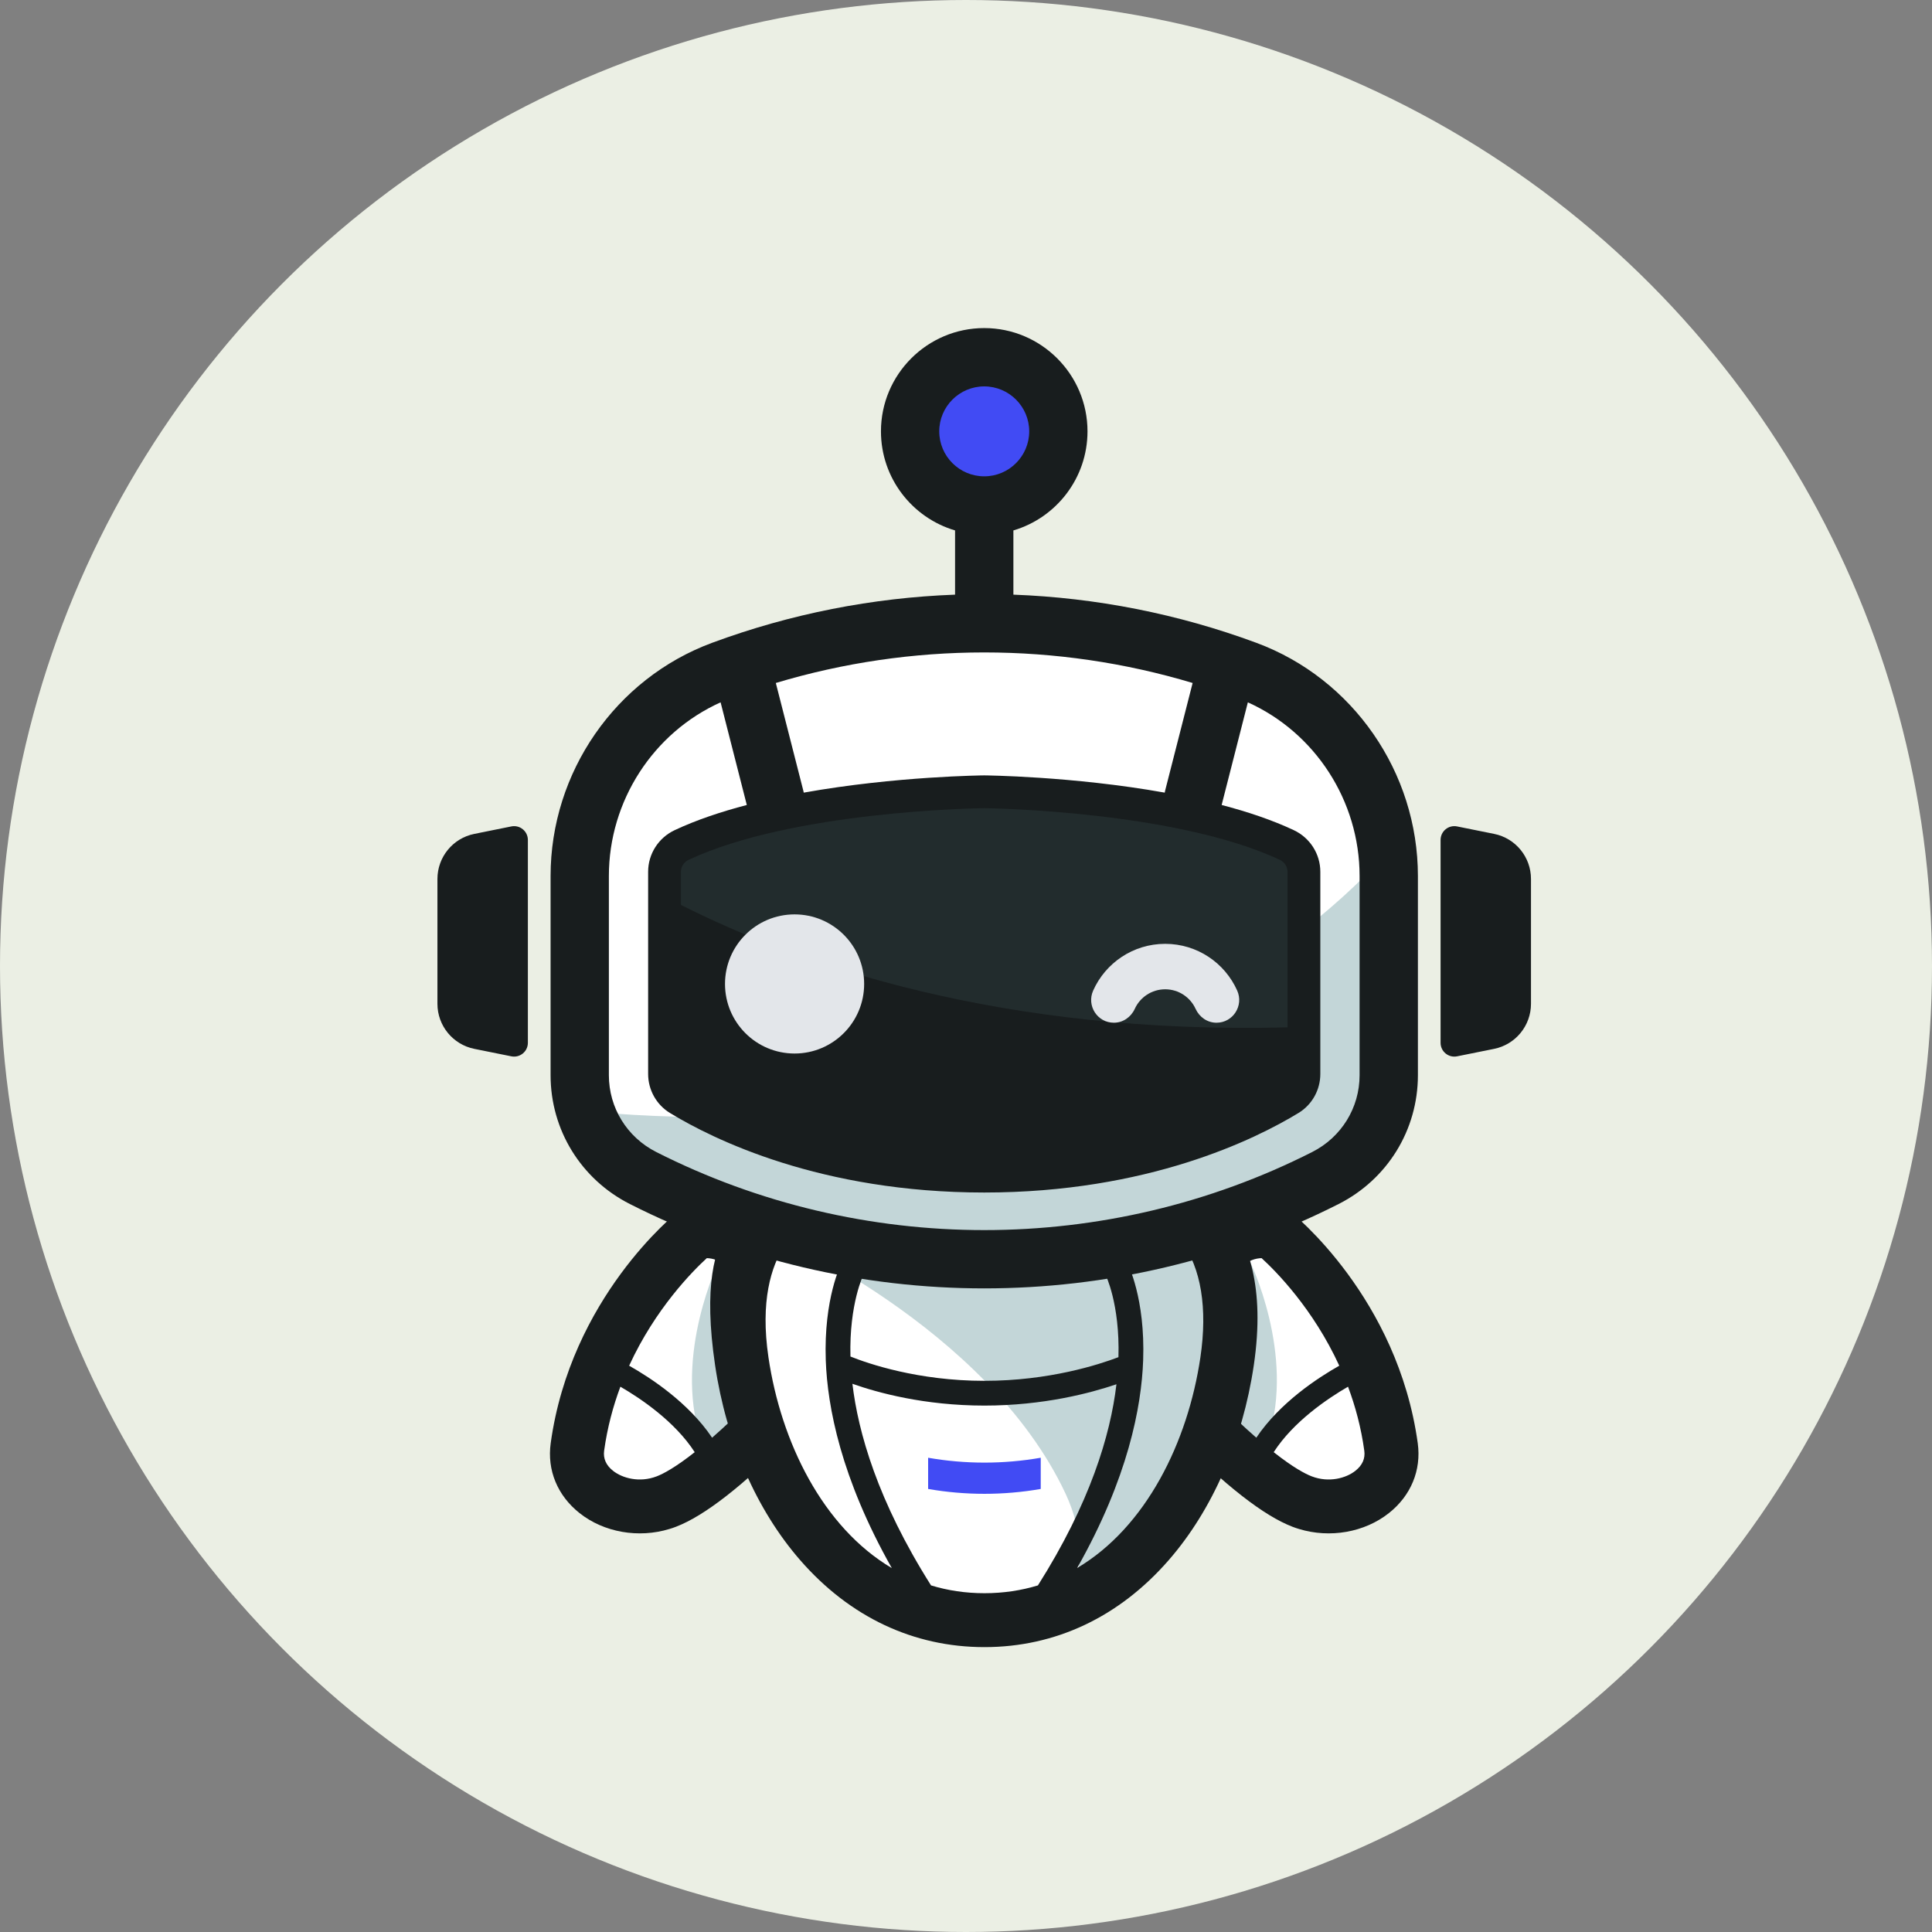 <svg width="53" height="53" viewBox="0 0 53 53" fill="none" xmlns="http://www.w3.org/2000/svg">
<rect x="0" y="0" width="53" height="53" fill="#808080" stroke="none"/>
<circle cx="26.5" cy="26.5" r="26.5" fill="#EBEFE4"/>
<path d="M20.493 34.625C20.493 34.625 19.035 43.626 27.005 44.446C34.975 45.265 33.225 34.409 33.225 34.409C33.225 34.409 28.039 36.771 20.493 34.625Z" fill="white"/>
<path d="M19.073 33.606C19.073 33.606 14.68 37.956 16.14 40.816C17.939 41.836 19.924 40.787 21.871 38.75C20.709 36.689 20.172 33.878 19.073 33.606Z" fill="white"/>
<path d="M19.724 34.599C19.724 34.599 18.477 37.144 19.217 39.45C19.957 41.755 20.748 39.18 20.748 39.18L19.724 34.599Z" fill="#C3D6D8"/>
<path d="M22.217 37.524C22.211 37.452 22.205 37.384 22.203 37.337C22.169 36.656 22.087 36.069 21.951 35.541C21.498 33.769 20.419 32.865 18.991 33.06L18.791 33.087L18.632 33.212C18.511 33.308 15.656 35.605 15.107 39.593C15.005 40.331 15.293 41.028 15.897 41.507C16.567 42.039 17.518 42.203 18.365 41.944C18.425 41.926 18.485 41.906 18.544 41.883C19.33 41.581 20.379 40.763 21.752 39.381C21.786 39.347 21.81 39.322 21.824 39.309C22.334 38.833 22.264 38.045 22.217 37.524ZM18.013 40.501C17.546 40.68 17.075 40.553 16.816 40.347C16.625 40.196 16.544 40.01 16.573 39.796C16.661 39.161 16.819 38.575 17.019 38.041C17.575 38.363 18.513 38.993 19.058 39.837C18.524 40.258 18.196 40.431 18.013 40.501ZM20.757 38.282C20.741 38.298 20.722 38.317 20.701 38.338C20.25 38.792 19.864 39.153 19.535 39.44C18.888 38.477 17.846 37.796 17.259 37.465C17.977 35.901 18.999 34.872 19.39 34.514C19.703 34.524 20.211 34.712 20.517 35.908C20.628 36.339 20.695 36.83 20.724 37.411C20.728 37.487 20.735 37.569 20.743 37.656C20.756 37.805 20.786 38.137 20.757 38.282Z" fill="#181D1E"/>
<path d="M34.926 33.606C34.926 33.606 39.319 37.956 37.859 40.816C36.06 41.836 34.075 40.787 32.129 38.75C33.291 36.689 33.827 33.878 34.926 33.606Z" fill="white"/>
<path d="M34.287 34.599C34.287 34.599 35.534 37.144 34.793 39.45C34.053 41.755 33.263 39.18 33.263 39.18L34.287 34.599Z" fill="#C3D6D8"/>
<path d="M38.893 39.593C38.343 35.605 35.489 33.308 35.368 33.212L35.209 33.087L35.009 33.06C33.581 32.865 32.502 33.769 32.048 35.541C31.913 36.069 31.831 36.656 31.797 37.337C31.795 37.384 31.788 37.452 31.782 37.524C31.736 38.045 31.665 38.833 32.176 39.309C32.189 39.322 32.214 39.347 32.248 39.381C33.621 40.763 34.67 41.581 35.456 41.883C35.515 41.906 35.575 41.926 35.635 41.944C36.482 42.203 37.432 42.039 38.103 41.507C38.706 41.029 38.994 40.331 38.893 39.593ZM33.242 38.282C33.214 38.137 33.243 37.805 33.257 37.656C33.264 37.569 33.272 37.487 33.276 37.411C33.304 36.831 33.372 36.339 33.482 35.908C33.788 34.712 34.296 34.524 34.609 34.514C35.001 34.872 36.022 35.901 36.74 37.465C36.153 37.796 35.111 38.477 34.464 39.44C34.135 39.153 33.749 38.792 33.298 38.338C33.277 38.317 33.258 38.298 33.242 38.282ZM37.183 40.347C36.924 40.553 36.453 40.68 35.986 40.501C35.803 40.431 35.475 40.258 34.941 39.837C35.486 38.993 36.424 38.363 36.98 38.041C37.18 38.575 37.339 39.161 37.426 39.796C37.456 40.01 37.374 40.196 37.183 40.347Z" fill="#181D1E"/>
<path d="M31.926 32.708C31.926 32.708 34.221 33.564 33.662 37.345C33.103 41.127 30.68 44.446 27.005 44.446C23.33 44.446 20.907 41.127 20.349 37.345C19.79 33.564 22.084 32.708 22.084 32.708" fill="white"/>
<path d="M32.643 33.606L21.087 33.805C21.087 33.805 27.079 36.378 29.233 40.979C29.738 42.059 29.704 43.053 29.358 43.943C31.706 42.877 33.233 40.247 33.662 37.345C33.771 36.606 33.771 35.98 33.701 35.45C33.316 34.792 32.643 33.606 32.643 33.606Z" fill="#C3D6D8"/>
<path d="M32.341 32.419L31.668 33.401C31.672 33.403 32.056 33.568 32.407 34.046C32.949 34.784 33.13 35.887 32.93 37.237C32.587 39.556 31.445 41.891 29.549 43.015C30.944 40.549 31.315 38.593 31.36 37.312C31.419 35.619 30.945 34.685 30.925 34.646L30.323 34.959C30.331 34.975 30.724 35.767 30.682 37.231C30.142 37.437 28.772 37.88 27.006 37.88C25.183 37.88 23.816 37.408 23.33 37.213C23.293 35.762 23.688 34.965 23.692 34.957L23.39 34.803L23.089 34.646C23.069 34.685 22.595 35.619 22.653 37.312C22.698 38.593 23.07 40.55 24.465 43.017C22.568 41.894 21.424 39.558 21.081 37.237C20.625 34.148 22.284 33.426 22.355 33.397L22.343 33.401L21.253 32.51C20.802 33.204 18.978 33.129 19.617 37.453C19.923 39.525 20.752 41.423 21.951 42.799C23.311 44.36 25.059 45.185 27.006 45.185C28.953 45.185 30.701 44.36 32.061 42.799C33.26 41.423 34.089 39.525 34.395 37.453C35.034 33.129 32.457 32.463 32.341 32.419ZM25.541 43.492C24.073 41.172 23.541 39.288 23.384 37.961C24.068 38.203 25.354 38.559 27.005 38.559C28.627 38.559 29.919 38.215 30.627 37.974C30.462 39.374 29.902 41.234 28.473 43.492C28.017 43.631 27.527 43.706 27.005 43.706C26.485 43.706 25.996 43.631 25.541 43.492Z" fill="#181D1E"/>
<path d="M28.55 40.846C27.528 41.024 26.483 41.024 25.461 40.846C25.461 40.56 25.461 40.275 25.461 39.99C26.483 40.168 27.528 40.168 28.55 39.99C28.55 40.275 28.55 40.56 28.55 40.846Z" fill="#414BF4"/>
<path d="M20.092 18.284L21.542 23.012L32.735 21.898L33.206 18.049C33.206 18.049 27.366 15.519 20.092 18.284Z" fill="#414BF4"/>
<path d="M26.989 16.992C26.989 16.992 16.582 16.959 15.843 23.012C15.103 29.065 16.221 31.713 17.78 32.316C19.339 32.918 24.26 34.374 26.889 34.409C29.517 34.445 38.218 33.354 38.157 30.446C38.097 27.538 37.733 21.271 37.733 21.271C37.733 21.271 34.131 16.916 26.989 16.992Z" fill="white"/>
<path d="M16.201 30.497C16.593 31.496 17.151 32.072 17.78 32.316C19.338 32.918 24.26 34.373 26.889 34.409C29.517 34.445 38.217 33.354 38.157 30.446C38.12 28.682 37.972 25.684 37.861 23.597C35.732 25.88 29.012 31.637 16.201 30.497Z" fill="#C3D6D8"/>
<path d="M27 13.867C28.123 13.867 29.033 12.956 29.033 11.833C29.033 10.71 28.123 9.8 27 9.8C25.877 9.8 24.967 10.71 24.967 11.833C24.967 12.956 25.877 13.867 27 13.867Z" fill="#414BF4"/>
<path d="M13.012 28.773L14.028 28.978C14.263 29.025 14.481 28.846 14.481 28.607V23.042C14.481 22.803 14.262 22.624 14.028 22.671L13.012 22.876C12.423 22.994 12 23.512 12 24.112V27.537C12 28.137 12.423 28.654 13.012 28.773Z" fill="#181D1E"/>
<path d="M34.465 17.634C32.312 16.837 30.061 16.397 27.8 16.313V14.551C28.974 14.205 29.833 13.118 29.833 11.833C29.833 10.271 28.562 9 27 9C25.438 9 24.167 10.271 24.167 11.833C24.167 13.118 25.026 14.205 26.2 14.551V16.313C23.939 16.397 21.688 16.837 19.535 17.634C16.885 18.615 15.104 21.186 15.104 24.031V29.496C15.104 30.995 15.937 32.349 17.278 33.029C20.322 34.572 23.661 35.344 27 35.344C30.34 35.344 33.679 34.572 36.723 33.029C38.064 32.349 38.897 30.995 38.897 29.496V24.031C38.896 21.186 37.115 18.615 34.465 17.634ZM25.766 11.833C25.766 11.153 26.32 10.6 27 10.6C27.68 10.6 28.234 11.153 28.234 11.833C28.234 12.514 27.68 13.067 27 13.067C26.32 13.067 25.766 12.514 25.766 11.833ZM26.997 17.898C26.998 17.898 26.999 17.898 27 17.898C27.001 17.898 27.002 17.898 27.003 17.898C28.928 17.898 30.855 18.177 32.717 18.736L31.96 21.7C31.957 21.715 31.954 21.729 31.952 21.744C29.419 21.291 27 21.271 27 21.271C27 21.271 24.581 21.291 22.049 21.744C22.046 21.73 22.044 21.715 22.04 21.701L21.283 18.736C23.145 18.177 25.071 17.898 26.997 17.898ZM37.297 29.496C37.297 30.389 36.799 31.196 35.999 31.602C30.364 34.459 23.636 34.459 18.001 31.602C17.2 31.196 16.703 30.389 16.703 29.496V24.031C16.703 21.97 17.921 20.099 19.768 19.267L20.487 22.083C19.78 22.268 19.103 22.494 18.509 22.773C18.065 22.981 17.78 23.425 17.78 23.915V29.461C17.78 29.898 18.006 30.305 18.379 30.532C19.571 31.259 22.521 32.714 27 32.714C31.479 32.714 34.429 31.258 35.621 30.532C35.995 30.305 36.22 29.898 36.22 29.461V23.915C36.22 23.425 35.935 22.981 35.491 22.773C34.897 22.494 34.22 22.267 33.513 22.083L34.232 19.267C36.079 20.099 37.297 21.97 37.297 24.031L37.297 29.496Z" fill="#181D1E"/>
<path d="M35.109 23.588C32.267 22.256 27.224 22.173 27 22.17C26.772 22.173 21.737 22.253 18.89 23.588C18.762 23.648 18.68 23.776 18.68 23.914V24.825C21.922 26.459 27.465 28.387 35.32 28.183V23.914C35.32 23.776 35.237 23.647 35.109 23.588Z" fill="#222C2D"/>
<path d="M23.706 26.992C23.706 28.046 22.851 28.901 21.797 28.901C20.743 28.901 19.889 28.046 19.889 26.992C19.889 25.938 20.743 25.084 21.797 25.084C22.851 25.084 23.706 25.938 23.706 26.992Z" fill="#E3E6EA"/>
<path d="M31.964 27.139C32.334 27.139 32.654 27.359 32.798 27.675C32.902 27.903 33.121 28.056 33.372 28.056C33.825 28.056 34.125 27.587 33.939 27.173C33.602 26.418 32.844 25.892 31.964 25.892C31.084 25.892 30.326 26.418 29.989 27.173C29.803 27.587 30.102 28.056 30.556 28.056C30.806 28.056 31.026 27.903 31.13 27.675C31.274 27.359 31.594 27.139 31.964 27.139Z" fill="#E3E6EA"/>
<path d="M40.988 28.773L39.971 28.978C39.737 29.025 39.519 28.846 39.519 28.607V23.042C39.519 22.803 39.737 22.624 39.971 22.671L40.988 22.876C41.576 22.994 41.999 23.512 41.999 24.112V27.537C41.999 28.137 41.576 28.654 40.988 28.773Z" fill="#181D1E"/>
</svg>
